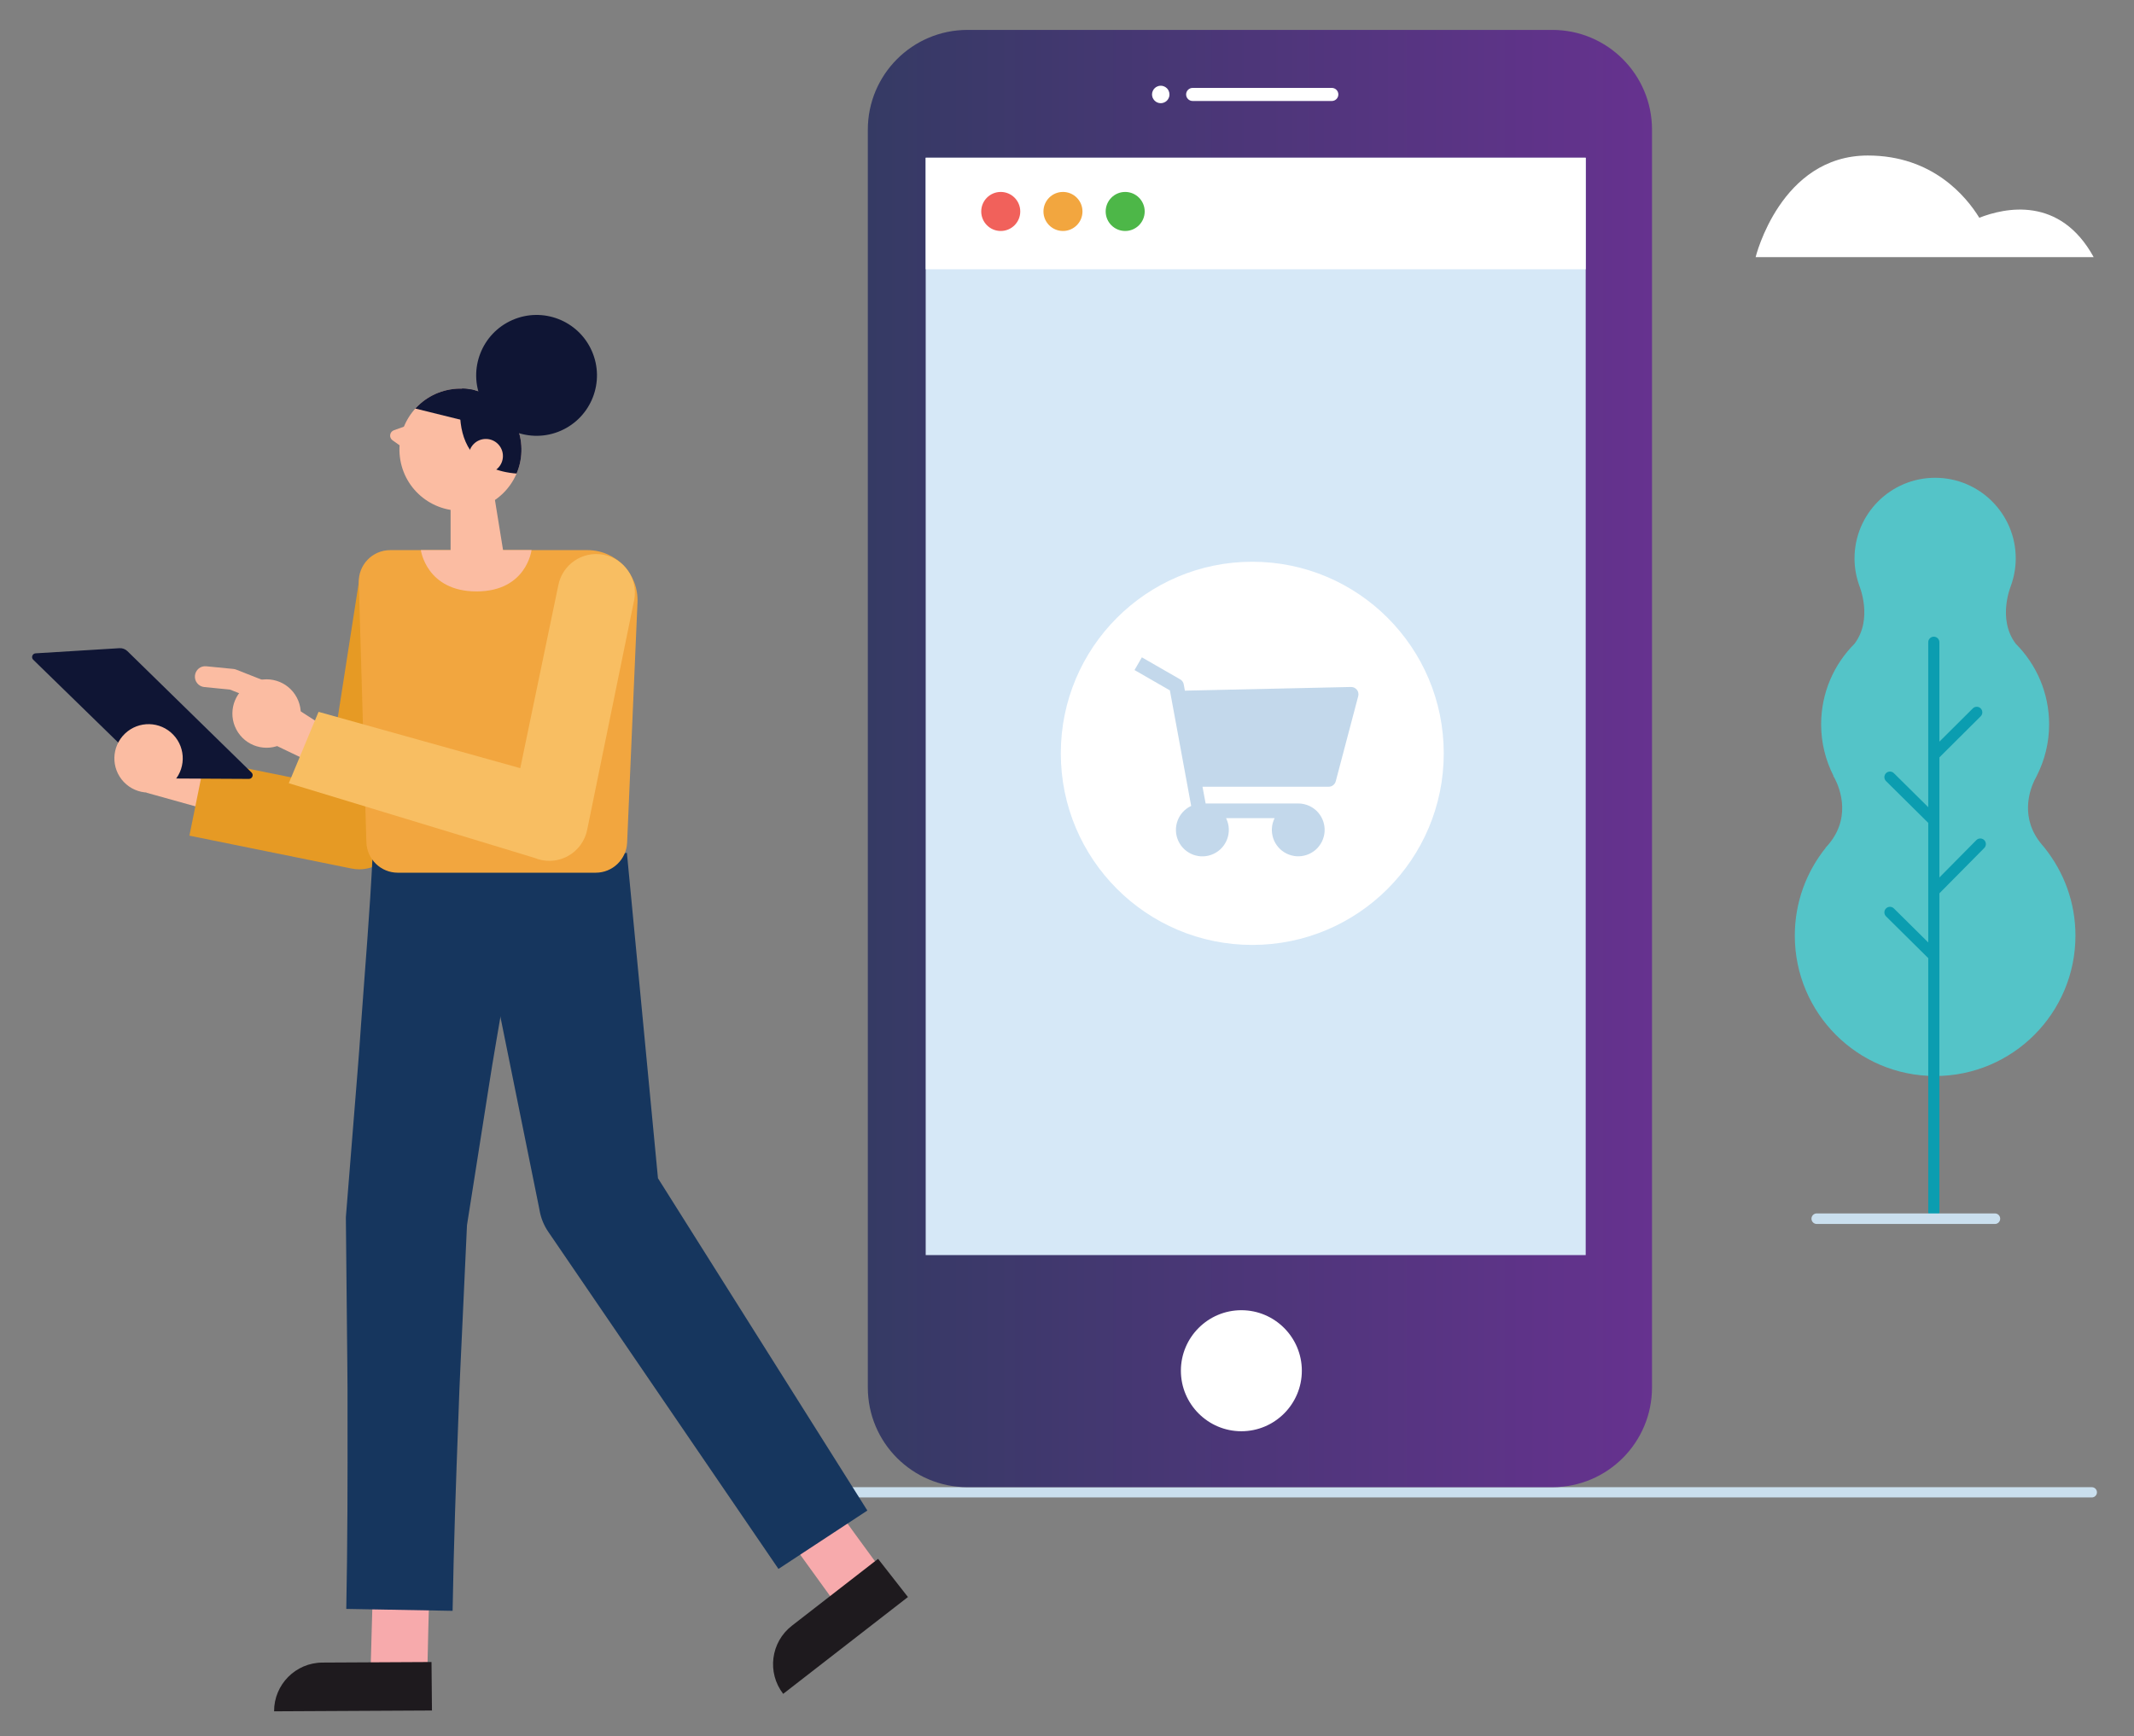 <?xml version="1.0" encoding="utf-8"?>
<!-- Generator: Adobe Illustrator 17.0.0, SVG Export Plug-In . SVG Version: 6.00 Build 0)  -->
<!DOCTYPE svg PUBLIC "-//W3C//DTD SVG 1.1//EN" "http://www.w3.org/Graphics/SVG/1.1/DTD/svg11.dtd">
<svg version="1.1" id="Layer_1" xmlns="http://www.w3.org/2000/svg" xmlns:xlink="http://www.w3.org/1999/xlink" x="0px" y="0px"
	 width="764.331px" height="621.994px" viewBox="0 0 764.331 621.994" enable-background="new 0 0 764.331 621.994"
	 xml:space="preserve">
<rect x="0" y="0" width="764.331" height="621.994" fill="#808080" stroke="none"/>
<g>
	<g>
		<g>
			<path fill="#54C4C8" d="M653.904,303.7l-0.08,0.004c9.693-10.134,5.136-21.33,3.379-24.737c-0.004-0.006-0.006-0.011-0.01-0.017
				c-0.339-0.657-0.583-1.049-0.583-1.049l0.088,0.017c-2.81-5.543-4.426-11.793-4.426-18.433c0-11.284,4.57-21.499,11.958-28.893
				c6.789-8.993,1.651-20.95,1.651-20.95h0.016c-1.061-3.008-1.667-6.23-1.667-9.602c0-15.957,12.925-28.893,28.871-28.893
				c15.946,0,28.871,12.936,28.871,28.893c0,3.371-0.606,6.593-1.667,9.602h0.016c0,0-5.138,11.957,1.651,20.95
				c7.388,7.394,11.958,17.61,11.958,28.893c0,6.636-1.614,12.881-4.42,18.422l0.029-0.005c0,0-0.051,0.081-0.127,0.208
				c-0.23,0.451-0.46,0.902-0.708,1.343c-1.813,3.751-5.308,13.762,2.681,23.146c0.246,0.29,0.497,0.573,0.737,0.868
				c0.074,0.079,0.127,0.159,0.203,0.238l-0.025-0.001c6.906,8.615,11.061,19.535,11.061,31.439
				c0,27.78-22.503,50.299-50.261,50.299c-27.758,0-50.26-22.52-50.26-50.299C642.841,323.236,646.996,312.314,653.904,303.7z"/>
			<path fill="#0B9DB0" d="M678.326,325.41l12.311,12.189v-42.831l-15.119-14.967c-0.784-0.777-0.791-2.041-0.016-2.826
				c0.776-0.786,2.04-0.79,2.823-0.016l12.311,12.188v-59.08c0-1.104,0.893-1.998,1.997-1.998s1.997,0.894,1.997,1.998v35.604
				l11.972-11.913c0.78-0.777,2.043-0.777,2.823,0.008c0.776,0.783,0.776,2.047-0.008,2.826l-14.787,14.714v43.016l13.232-13.376
				c0.772-0.786,2.035-0.79,2.823-0.016c0.784,0.777,0.792,2.041,0.016,2.826l-16.07,16.247v114.113
				c0,1.104-0.893,1.998-1.997,1.998s-1.997-0.894-1.997-1.998V343.22l-15.119-14.969c-0.784-0.776-0.791-2.041-0.016-2.826
				C676.278,324.639,677.542,324.635,678.326,325.41z"/>
		</g>
	</g>
	<path fill="#CADFEE" d="M714.514,438.449h-63.813c-1.045,0-1.892-0.848-1.892-1.894s0.847-1.894,1.892-1.894h63.813
		c1.045,0,1.892,0.848,1.892,1.894S715.559,438.449,714.514,438.449z"/>
	<path fill="#CADFEE" d="M749.227,536.404H284.986c-1.012,0-1.833-0.821-1.833-1.834c0-1.014,0.82-1.835,1.833-1.835h464.241
		c1.013,0,1.833,0.821,1.833,1.835C751.06,535.583,750.24,536.404,749.227,536.404z"/>
	<g>
		<path fill="#FFFFFF" d="M749.883,92.098H628.815c0,0,8.871-36.389,40.182-36.389c23.2,0,35.242,14.683,39.927,22.293
			C718.075,74.419,737.777,70.072,749.883,92.098"/>
	</g>
	<g>
		<polygon fill="#FBBCA2" points="53.744,267.436 81.062,278.838 82.87,292.437 52.473,283.965 		"/>
		<path fill="#E69A24" d="M128.671,311.403c-0.915,0-1.834-0.093-2.749-0.278l-58.081-11.78l5.499-27.144l43.887,8.897l11.469-73.64
			l27.347,4.266l-13.698,87.962c-0.579,3.735-2.666,7.071-5.766,9.233C134.237,310.55,131.473,311.403,128.671,311.403z"/>
		<g>
			<path fill="#F7AAAC" d="M153.078,603.958c-0.265-1.534,0.864-39.718,0.864-39.718l-20.259,0.193l-1.114,39.744L153.078,603.958z"
				/>
			<path fill="#1E1A1E" d="M98.167,613.019l56.548-0.292l-0.165-17.368l-39.047,0.202
				C105.898,595.591,98.137,603.407,98.167,613.019L98.167,613.019z"/>
		</g>
		<g>
			<path fill="#F7AAAC" d="M318.563,566.119c-1.144-1.055-23.475-32.037-23.475-32.037l-15.955,12.495l23.291,32.21L318.563,566.119
				z"/>
			<path fill="#1E1A1E" d="M280.51,606.761l44.686-34.682L314.5,558.401l-30.856,23.948
				C276.043,588.224,274.64,599.154,280.51,606.761L280.51,606.761z"/>
		</g>
		<g>
			<path fill="#16365E" d="M224.535,305.502l11.527,120.744l-3.348-8.864l77.944,123.713l-31.838,20.92l-82.442-120.757
				c-1.53-2.24-2.53-4.686-3.027-7.188l-0.321-1.678l-24.084-118.95L224.535,305.502z"/>
			<path fill="#16365E" d="M189.267,312.129c-4.156,21.97-7.885,39.004-11.554,61.031c-1.91,11.006-3.542,22.043-5.309,33.066
				l-5.212,33.077l0.146-2.171l-1.615,34.968c-0.509,11.657-1.156,23.312-1.518,34.971c-0.883,23.315-1.706,46.633-2.097,69.957
				l-38.081-0.693c0.455-23.324,0.479-46.656,0.443-69.988c0.061-11.664-0.161-23.335-0.246-35.002l-0.345-35.004l0.019-0.564
				l0.129-1.608l2.676-33.379c0.861-11.128,1.861-22.243,2.579-33.389c1.591-22.274,3.121-39.57,4.226-61.903L189.267,312.129z"/>
			<path fill="#F2A63F" d="M210.395,197.06h-70.629c-6.358,0-11.455,5.262-11.259,11.621l2.717,93.01
				c0.188,6.088,5.173,10.925,11.259,10.925h70.878c6.021,0,10.977-4.738,11.253-10.757l3.713-86.012
				C228.795,205.613,220.631,197.06,210.395,197.06z"/>
			<polygon fill="#FBBCA2" points="161.387,180.16 161.387,203.408 180.488,198.954 177.129,178.222 			"/>
			<g>
				<path fill="#FBBCA2" d="M141.094,154.117l5.166-1.837l2.436,6.816l-4.944,0.856l-3.152-2.224
					C139.24,156.769,139.527,154.675,141.094,154.117z"/>
				<g>
					<defs>
						<path id="SVGID_1_" d="M143.389,164.795c2.057,11.899,13.363,19.877,25.252,17.818c11.89-2.059,19.861-13.373,17.805-25.272
							c-2.057-11.899-13.363-19.877-25.253-17.818C149.304,141.581,141.333,152.896,143.389,164.795z"/>
					</defs>
					<use xlink:href="#SVGID_1_"  overflow="visible" fill="#FBBCA2"/>
					<clipPath id="SVGID_2_">
						<use xlink:href="#SVGID_1_"  overflow="visible"/>
					</clipPath>
					<path clip-path="url(#SVGID_2_)" fill="#0F1534" d="M166.9,133.549c0,0-12.179,36.212,21.466,36.217
						c9.567,0.001,5.473-19.511,5.473-19.511L166.9,133.549z"/>
					<polygon clip-path="url(#SVGID_2_)" fill="#0F1534" points="167.413,150.96 142.449,144.786 145.477,132.525 170.441,138.698 
											"/>
				</g>
				<circle fill="#FBBCA2" cx="174.013" cy="163.358" r="6.119"/>
				<path fill="#0F1534" d="M200.9,154.275c10.933-4.816,15.894-17.589,11.082-28.531s-17.576-15.907-28.509-11.091
					c-10.933,4.816-15.895,17.589-11.082,28.531C177.204,154.125,189.968,159.091,200.9,154.275z"/>
			</g>
			<path fill="#FBBCA2" d="M190.379,197.029l-39.64,0.031c0,0,1.992,14.795,19.932,14.795
				C188.612,211.855,190.379,197.029,190.379,197.029z"/>
		</g>
		<g>
			<g>
				<path fill="#FBBCA2" d="M85.27,262.364c3.733,5.644,11.331,7.19,16.97,3.453c5.639-3.736,7.184-11.34,3.451-16.983
					c-3.733-5.644-11.331-7.19-16.97-3.453C83.081,249.117,81.536,256.72,85.27,262.364z"/>
				<polygon fill="#FBBCA2" points="98.154,248.694 123.066,264.691 122.476,278.397 94.021,264.748 				"/>
			</g>
			<path fill="#F7AAAC" d="M73.538,243.343"/>
			<path fill="#FBBCA2" d="M100.336,253.833c-0.457,0-0.919-0.083-1.372-0.263l-16.618-6.555l-9.172-0.901
				c-2.053-0.2-3.557-2.031-3.353-4.086c0.199-2.055,1.98-3.589,4.082-3.355l9.693,0.95c0.345,0.034,0.681,0.112,1.007,0.243
				l17.104,6.749c1.917,0.755,2.861,2.927,2.102,4.85C103.231,252.937,101.825,253.833,100.336,253.833z"/>
		</g>
		<path fill="#0F1534" d="M90.092,276.722L45.635,233.25c-0.757-0.739-1.79-1.125-2.844-1.06l-30.04,1.844
			c-1.158,0.071-1.681,1.483-0.852,2.292l42.179,41.109c0.92,0.897,2.153,1.402,3.438,1.409l31.635,0.171
			C90.352,279.021,90.952,277.562,90.092,276.722z"/>
		<path fill="#FBBCA2" d="M44.336,280.102c4.66,4.905,12.411,5.101,17.312,0.437c4.901-4.663,5.097-12.42,0.437-17.325
			c-4.66-4.905-12.411-5.101-17.312-0.437C39.872,267.441,39.676,275.197,44.336,280.102z"/>
		<path fill="#F8BE62" d="M196.741,308.364c-1.805,0-3.616-0.356-5.328-1.067l-87.977-26.74l10.657-25.566l72.25,20.175
			l13.616-65.451c1.433-7.514,8.681-12.442,16.188-11.009l0,0c7.509,1.433,12.435,8.688,11.002,16.203l-16.812,82.2
			c-0.783,4.1-3.367,7.626-7.041,9.603C201.256,307.809,199.003,308.364,196.741,308.364z"/>
	</g>
	<g>
		<g>
			<g>
				<linearGradient id="SVGID_3_" gradientUnits="userSpaceOnUse" x1="310.826" y1="271.725" x2="591.698" y2="271.725">
					<stop  offset="0" style="stop-color:#353A64"/>
					<stop  offset="1" style="stop-color:#66328F"/>
				</linearGradient>
				<path fill="url(#SVGID_3_)" d="M555.994,10.714H346.53c-19.719,0-35.704,15.998-35.704,35.732v450.557
					c0,19.734,15.986,35.732,35.704,35.732h209.463c19.719,0,35.705-15.998,35.705-35.732V46.446
					C591.698,26.712,575.713,10.714,555.994,10.714z"/>
				<path fill="#FFFFFF" d="M444.617,512.69c-11.944,0-21.661-9.724-21.661-21.677c0-11.954,9.716-21.678,21.661-21.678
					c11.944,0,21.661,9.724,21.661,21.678C466.278,502.966,456.561,512.69,444.617,512.69z"/>
				<g>
					<path fill="#FFFFFF" d="M477.014,31.491h-49.845c-1.292,0-2.341,1.049-2.341,2.342c0,1.293,1.048,2.343,2.341,2.343h49.845
						c1.292,0,2.341-1.049,2.341-2.343C479.355,32.54,478.306,31.491,477.014,31.491z"/>
					<path fill="#FFFFFF" d="M415.74,36.965c-0.826,0-1.606-0.328-2.199-0.921c-0.142-0.156-0.282-0.313-0.39-0.484
						c-0.11-0.157-0.22-0.345-0.297-0.531c-0.078-0.187-0.125-0.375-0.173-0.578c-0.03-0.203-0.062-0.407-0.062-0.61
						c0-0.218,0.032-0.421,0.062-0.624c0.047-0.188,0.11-0.391,0.188-0.578c0.078-0.188,0.172-0.375,0.282-0.548
						c0.108-0.171,0.249-0.328,0.39-0.468c0.14-0.14,0.296-0.281,0.468-0.391c0.171-0.108,0.358-0.203,0.546-0.281
						c0.187-0.078,0.375-0.14,0.578-0.188c0.405-0.077,0.827-0.077,1.217,0c0.203,0.047,0.405,0.11,0.593,0.188
						s0.358,0.172,0.53,0.281c0.172,0.11,0.328,0.25,0.483,0.391c0.142,0.14,0.267,0.297,0.39,0.468
						c0.11,0.172,0.204,0.36,0.282,0.548c0.078,0.187,0.14,0.39,0.171,0.578c0.047,0.203,0.063,0.405,0.063,0.624
						c0,0.203-0.016,0.407-0.046,0.61c-0.047,0.203-0.11,0.391-0.187,0.578c-0.078,0.186-0.172,0.374-0.282,0.531
						c-0.108,0.171-0.248,0.328-0.39,0.484c-0.156,0.14-0.311,0.282-0.483,0.391c-0.172,0.11-0.343,0.203-0.53,0.282
						c-0.187,0.078-0.39,0.14-0.593,0.186C416.162,36.934,415.942,36.965,415.74,36.965z"/>
				</g>
				<rect x="331.558" y="56.503" fill="#D6E8F7" width="236.389" height="393.086"/>
			</g>
		</g>
		<g>
			<ellipse fill="#FFFFFF" cx="448.527" cy="269.855" rx="68.579" ry="68.633"/>
			<g opacity="0.25">
				<path fill="#1165AE" d="M483.876,246.086L424.39,247.4l-0.411-2.243c-0.14-0.761-0.608-1.421-1.279-1.805l-13.72-7.886
					l-2.627,4.556l12.661,7.282l7.626,41.385c-4.74,2.218-6.785,7.861-4.569,12.605c2.216,4.743,7.855,6.79,12.595,4.572
					c4.739-2.218,6.785-7.861,4.568-12.604c-0.03-0.064-0.06-0.128-0.092-0.191h17.38c-2.321,4.682-0.41,10.36,4.268,12.683
					c4.678,2.323,10.353,0.411,12.674-4.271c2.321-4.682,0.41-10.361-4.268-12.684c-1.308-0.649-2.747-0.987-4.207-0.986h-33.167
					l-1.121-5.993h45.197c1.204-0.005,2.25-0.828,2.539-1.998l8.038-30.441c0.211-0.797,0.036-1.647-0.473-2.296
					C485.491,246.435,484.703,246.065,483.876,246.086z"/>
			</g>
		</g>
		<rect x="331.558" y="56.503" fill="#FFFFFF" width="236.389" height="39.951"/>
		<g>
			<ellipse fill="#F1615B" cx="358.435" cy="75.748" rx="6.988" ry="6.993"/>
			<ellipse fill="#F2A63F" cx="380.72" cy="75.748" rx="6.988" ry="6.993"/>
			<ellipse fill="#4DB748" cx="403.005" cy="75.748" rx="6.988" ry="6.993"/>
		</g>
	</g>
</g>
</svg>
